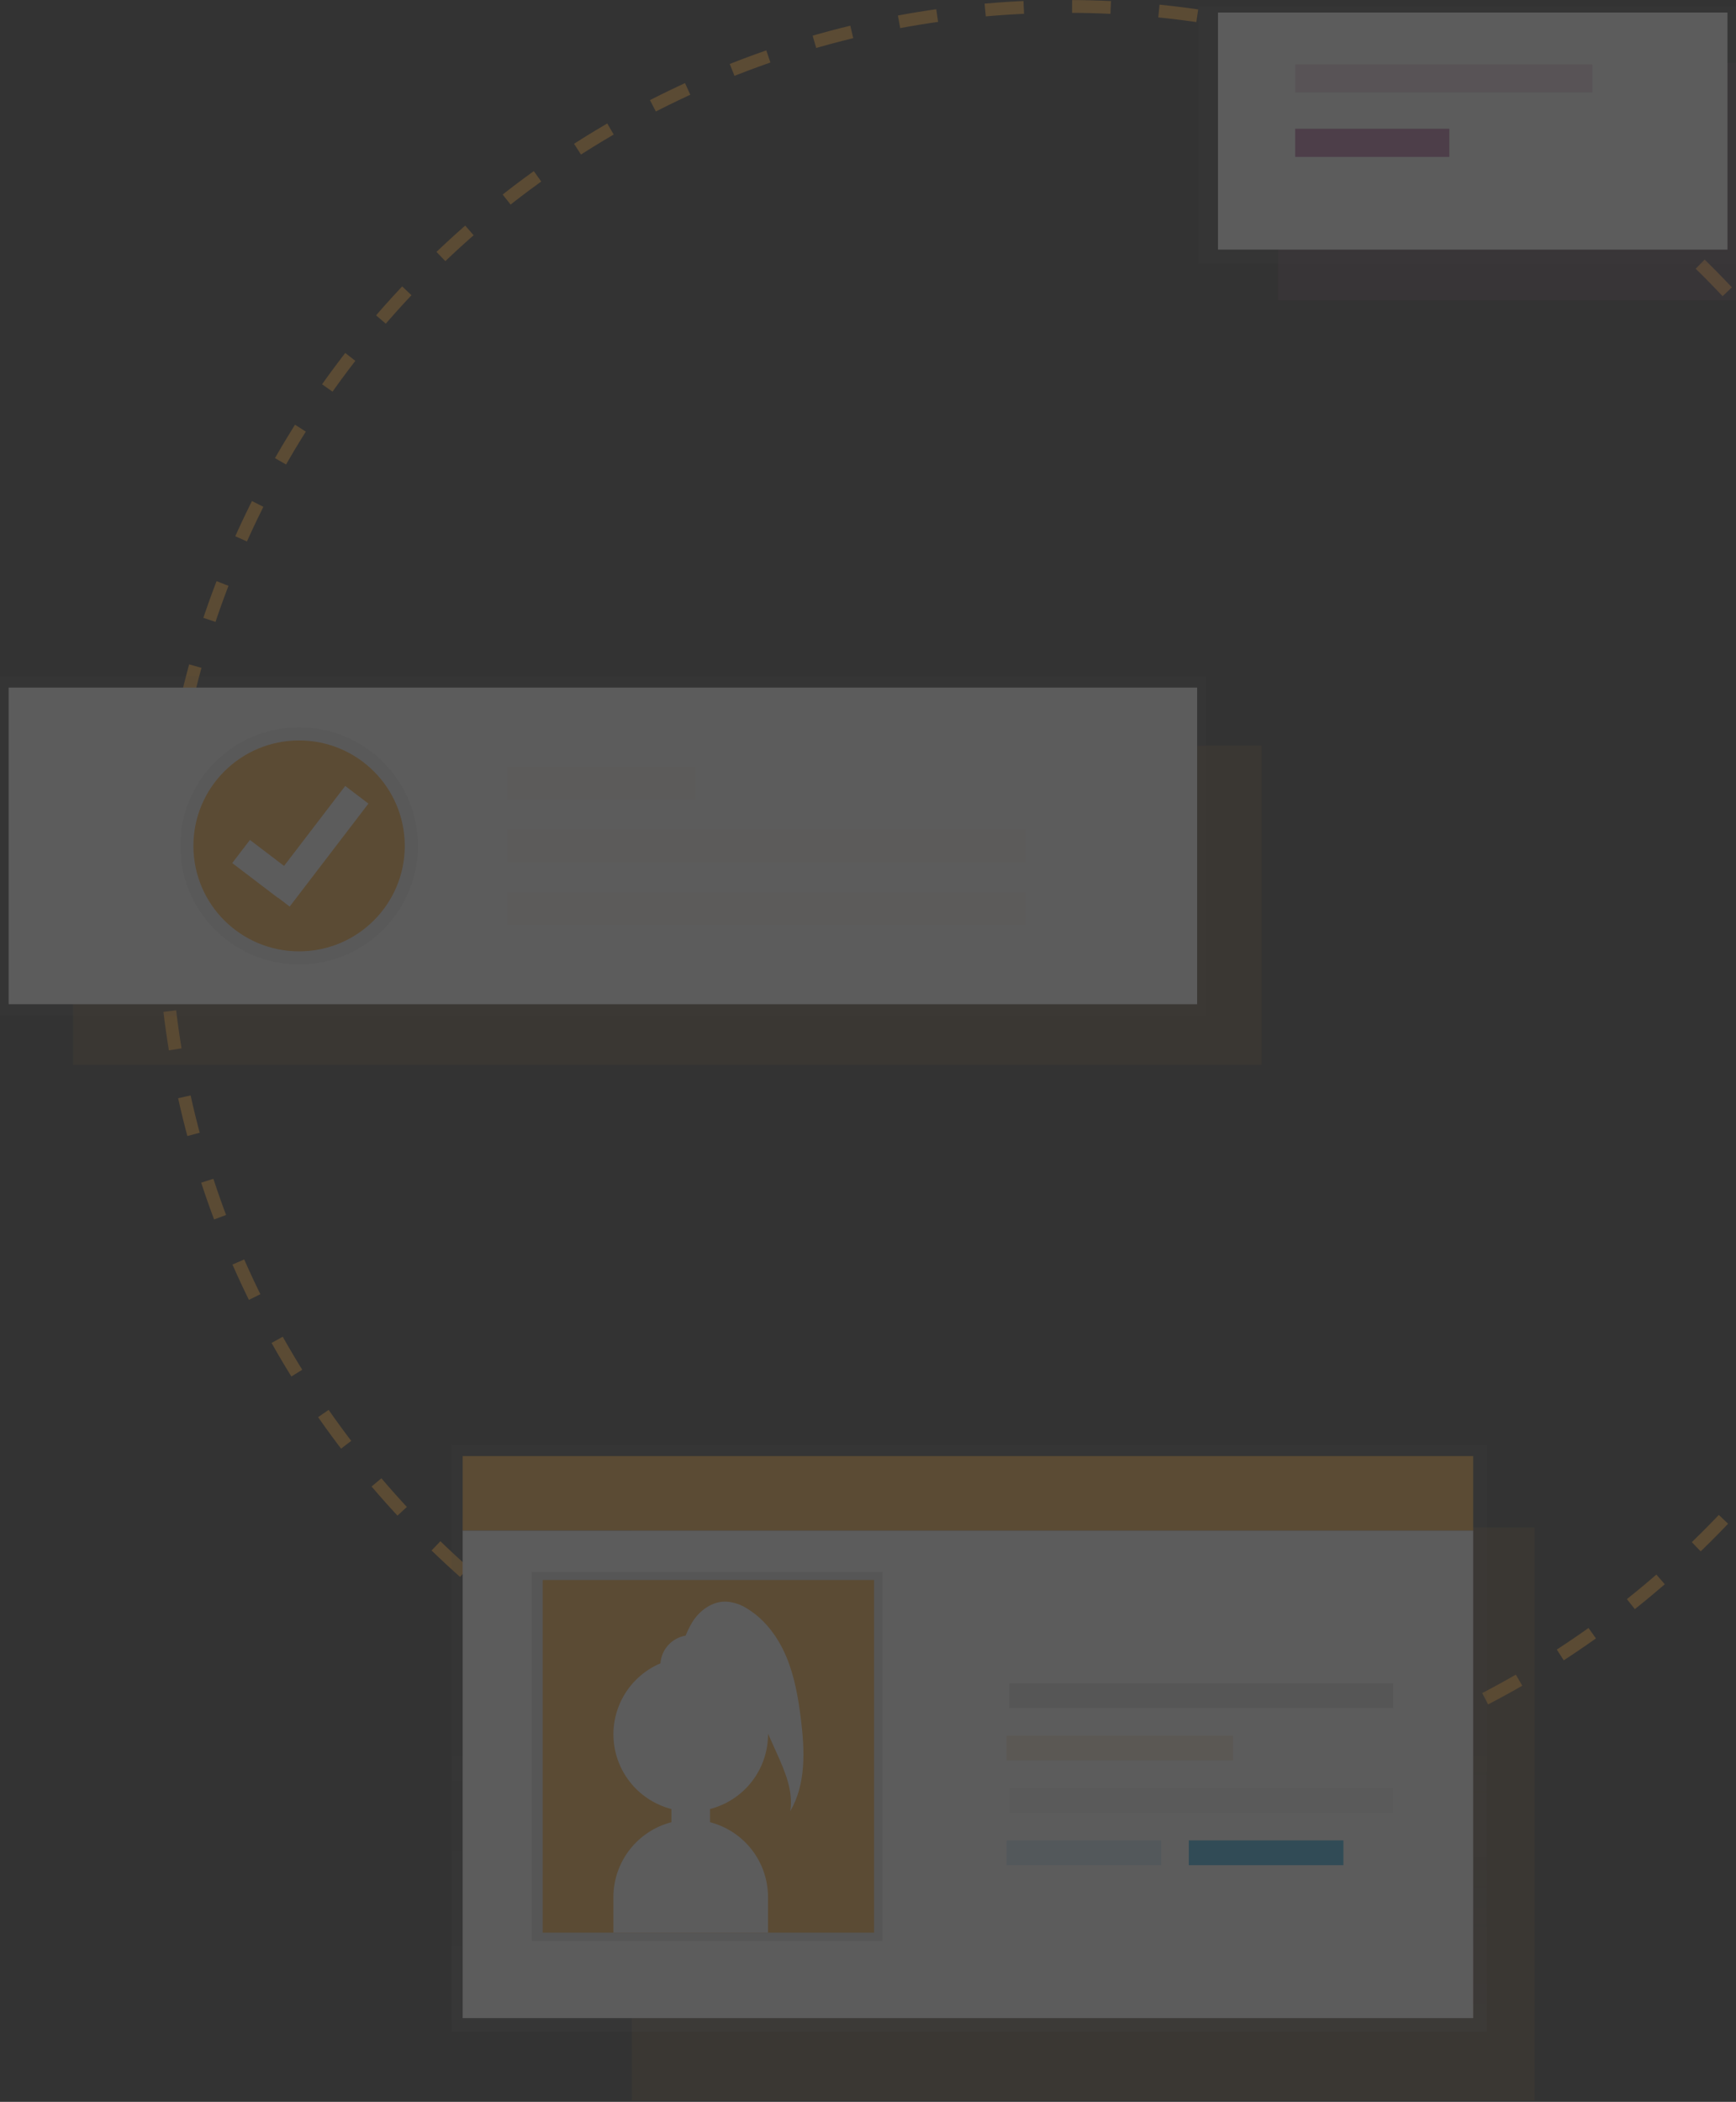 <svg width="542" height="656" viewBox="0 0 542 656" fill="none" xmlns="http://www.w3.org/2000/svg">
<rect x="0" y="0" width="542" height="656" fill="#333333" stroke="none"/>
<g opacity="0.2">
<path d="M333 562C488.744 562 615 436.64 615 282C615 127.36 488.744 2 333 2C177.256 2 51 127.36 51 282C51 436.64 177.256 562 333 562Z" stroke="#FAA835" stroke-width="4" stroke-miterlimit="10" stroke-dasharray="12.07 15.09"/>
<path opacity="0.2" d="M558.072 19.688H399.009V93.679H558.072V19.688Z" fill="#B468A2"/>
<path d="M544.567 2H374V82.373H544.567V2Z" fill="url(#paint0_linear)"/>
<path d="M539.335 3.914H380.272V77.905H539.335V3.914Z" fill="white"/>
<path opacity="0.3" d="M497.162 20.093H404.374V28.874H497.162V20.093Z" fill="#B468A2"/>
<path d="M452.495 40.188H404.374V48.969H452.495V40.188Z" fill="#B468A2"/>
<path opacity="0.2" d="M393.868 232.722H22.81V332.277H393.868V232.722Z" fill="#E89136"/>
<path d="M376.46 211H0V317.003H376.46V211Z" fill="url(#paint1_linear)"/>
<path d="M373.759 214.592H2.701V313.411H373.759V214.592Z" fill="white"/>
<path d="M93.379 301.03C113.879 301.03 130.497 284.454 130.497 264.005C130.497 243.557 113.879 226.98 93.379 226.98C72.879 226.98 56.261 243.557 56.261 264.005C56.261 284.454 72.879 301.03 93.379 301.03Z" fill="url(#paint2_linear)"/>
<path d="M93.379 296.916C111.601 296.916 126.372 282.181 126.372 264.005C126.372 245.83 111.601 231.095 93.379 231.095C75.157 231.095 60.386 245.83 60.386 264.005C60.386 282.181 75.157 296.916 93.379 296.916Z" fill="#FAA835"/>
<g opacity="0.2">
<path opacity="0.2" d="M217.102 239.324H158.332V249.608H217.102V239.324Z" fill="#E89136"/>
<path opacity="0.2" d="M320.199 258.86H158.332V269.143H320.199V258.86Z" fill="#E89136"/>
<path opacity="0.2" d="M320.199 278.403H158.332V288.686H320.199V278.403Z" fill="#E89136"/>
</g>
<path d="M115.03 250.807L107.783 245.294L88.686 270.255L78.03 262.143L72.502 269.364L86.789 280.243L86.826 280.192L90.442 282.945L115.03 250.807Z" fill="white"/>
<path opacity="0.2" d="M479.138 476.711H197.26V655.557H479.138V476.711Z" fill="#E89136"/>
<path d="M464.254 451H141V634.145H464.254V451Z" fill="url(#paint3_linear)"/>
<path d="M459.945 477.661H144.446V629.853H459.945V477.661Z" fill="white"/>
<path d="M275.475 490.557H166.001V605.776H275.475V490.557Z" fill="url(#paint4_linear)"/>
<path d="M272.892 493.133H169.448V603.193H272.892V493.133Z" fill="#FAA835"/>
<path d="M250.06 536.592C249.248 530.055 248.134 523.482 245.632 517.387C243.131 511.293 239.094 505.654 233.486 502.18C231.487 500.839 229.173 500.04 226.771 499.861C222.343 499.707 218.321 502.658 216.056 506.42C215.29 507.721 214.621 509.076 214.056 510.476C211.964 510.83 210.052 511.875 208.626 513.444C207.201 515.012 206.346 517.013 206.197 519.124C201.558 521.096 197.654 524.466 195.033 528.763C192.412 533.059 191.205 538.067 191.582 543.082C191.959 548.098 193.9 552.87 197.134 556.729C200.368 560.588 204.732 563.34 209.614 564.6V568.707C204.441 570.057 199.861 573.075 196.587 577.291C193.313 581.507 191.528 586.686 191.512 592.019V603.2H239.788V592.019C239.771 586.686 237.987 581.507 234.713 577.291C231.439 573.075 226.859 570.057 221.686 568.707V564.6C226.868 563.263 231.457 560.248 234.734 556.027C238.01 551.806 239.788 546.619 239.788 541.281C239.788 541.222 239.788 541.17 239.788 541.111L242.504 547.14C245.086 552.881 247.736 559.05 246.732 565.262C251.676 556.812 251.263 546.323 250.06 536.592Z" fill="white"/>
<path d="M459.945 454.445H144.446V477.661H459.945V454.445Z" fill="#FAA835"/>
<path d="M434.944 525.381H315.124V533.117H434.944V525.381Z" fill="#E0E0E0"/>
<path d="M434.944 558.056H315.124V565.792H434.944V558.056Z" fill="#F5F5F5"/>
<path opacity="0.2" d="M384.948 541.715H314.261V549.451H384.948V541.715Z" fill="#E89136"/>
<path opacity="0.2" d="M362.537 574.39H314.261V582.126H362.537V574.39Z" fill="#27A9E1"/>
<path d="M419.432 574.39H371.156V582.126H419.432V574.39Z" fill="#27A9E1"/>
</g>
<defs>
<linearGradient id="paint0_linear" x1="128136" y1="17831.1" x2="128136" y2="9055.2" gradientUnits="userSpaceOnUse">
<stop stop-color="#808080" stop-opacity="0.25"/>
<stop offset="0.54" stop-color="#808080" stop-opacity="0.12"/>
<stop offset="1" stop-color="#808080" stop-opacity="0.1"/>
</linearGradient>
<linearGradient id="paint1_linear" x1="236552" y1="71439.9" x2="236552" y2="56173.3" gradientUnits="userSpaceOnUse">
<stop stop-color="#808080" stop-opacity="0.25"/>
<stop offset="0.54" stop-color="#808080" stop-opacity="0.12"/>
<stop offset="1" stop-color="#808080" stop-opacity="0.1"/>
</linearGradient>
<linearGradient id="paint2_linear" x1="37162" y1="48377.2" x2="37162" y2="40927.8" gradientUnits="userSpaceOnUse">
<stop stop-color="#808080" stop-opacity="0.25"/>
<stop offset="0.54" stop-color="#808080" stop-opacity="0.12"/>
<stop offset="1" stop-color="#808080" stop-opacity="0.1"/>
</linearGradient>
<linearGradient id="paint3_linear" x1="302.624" y1="634.152" x2="302.624" y2="451" gradientUnits="userSpaceOnUse">
<stop stop-color="#808080" stop-opacity="0.25"/>
<stop offset="0.54" stop-color="#808080" stop-opacity="0.12"/>
<stop offset="1" stop-color="#808080" stop-opacity="0.1"/>
</linearGradient>
<linearGradient id="paint4_linear" x1="3874.96" y1="24336.3" x2="20115.3" y2="24336.3" gradientUnits="userSpaceOnUse">
<stop stop-color="#808080" stop-opacity="0.25"/>
<stop offset="0.54" stop-color="#808080" stop-opacity="0.12"/>
<stop offset="1" stop-color="#808080" stop-opacity="0.1"/>
</linearGradient>
</defs>
</svg>
